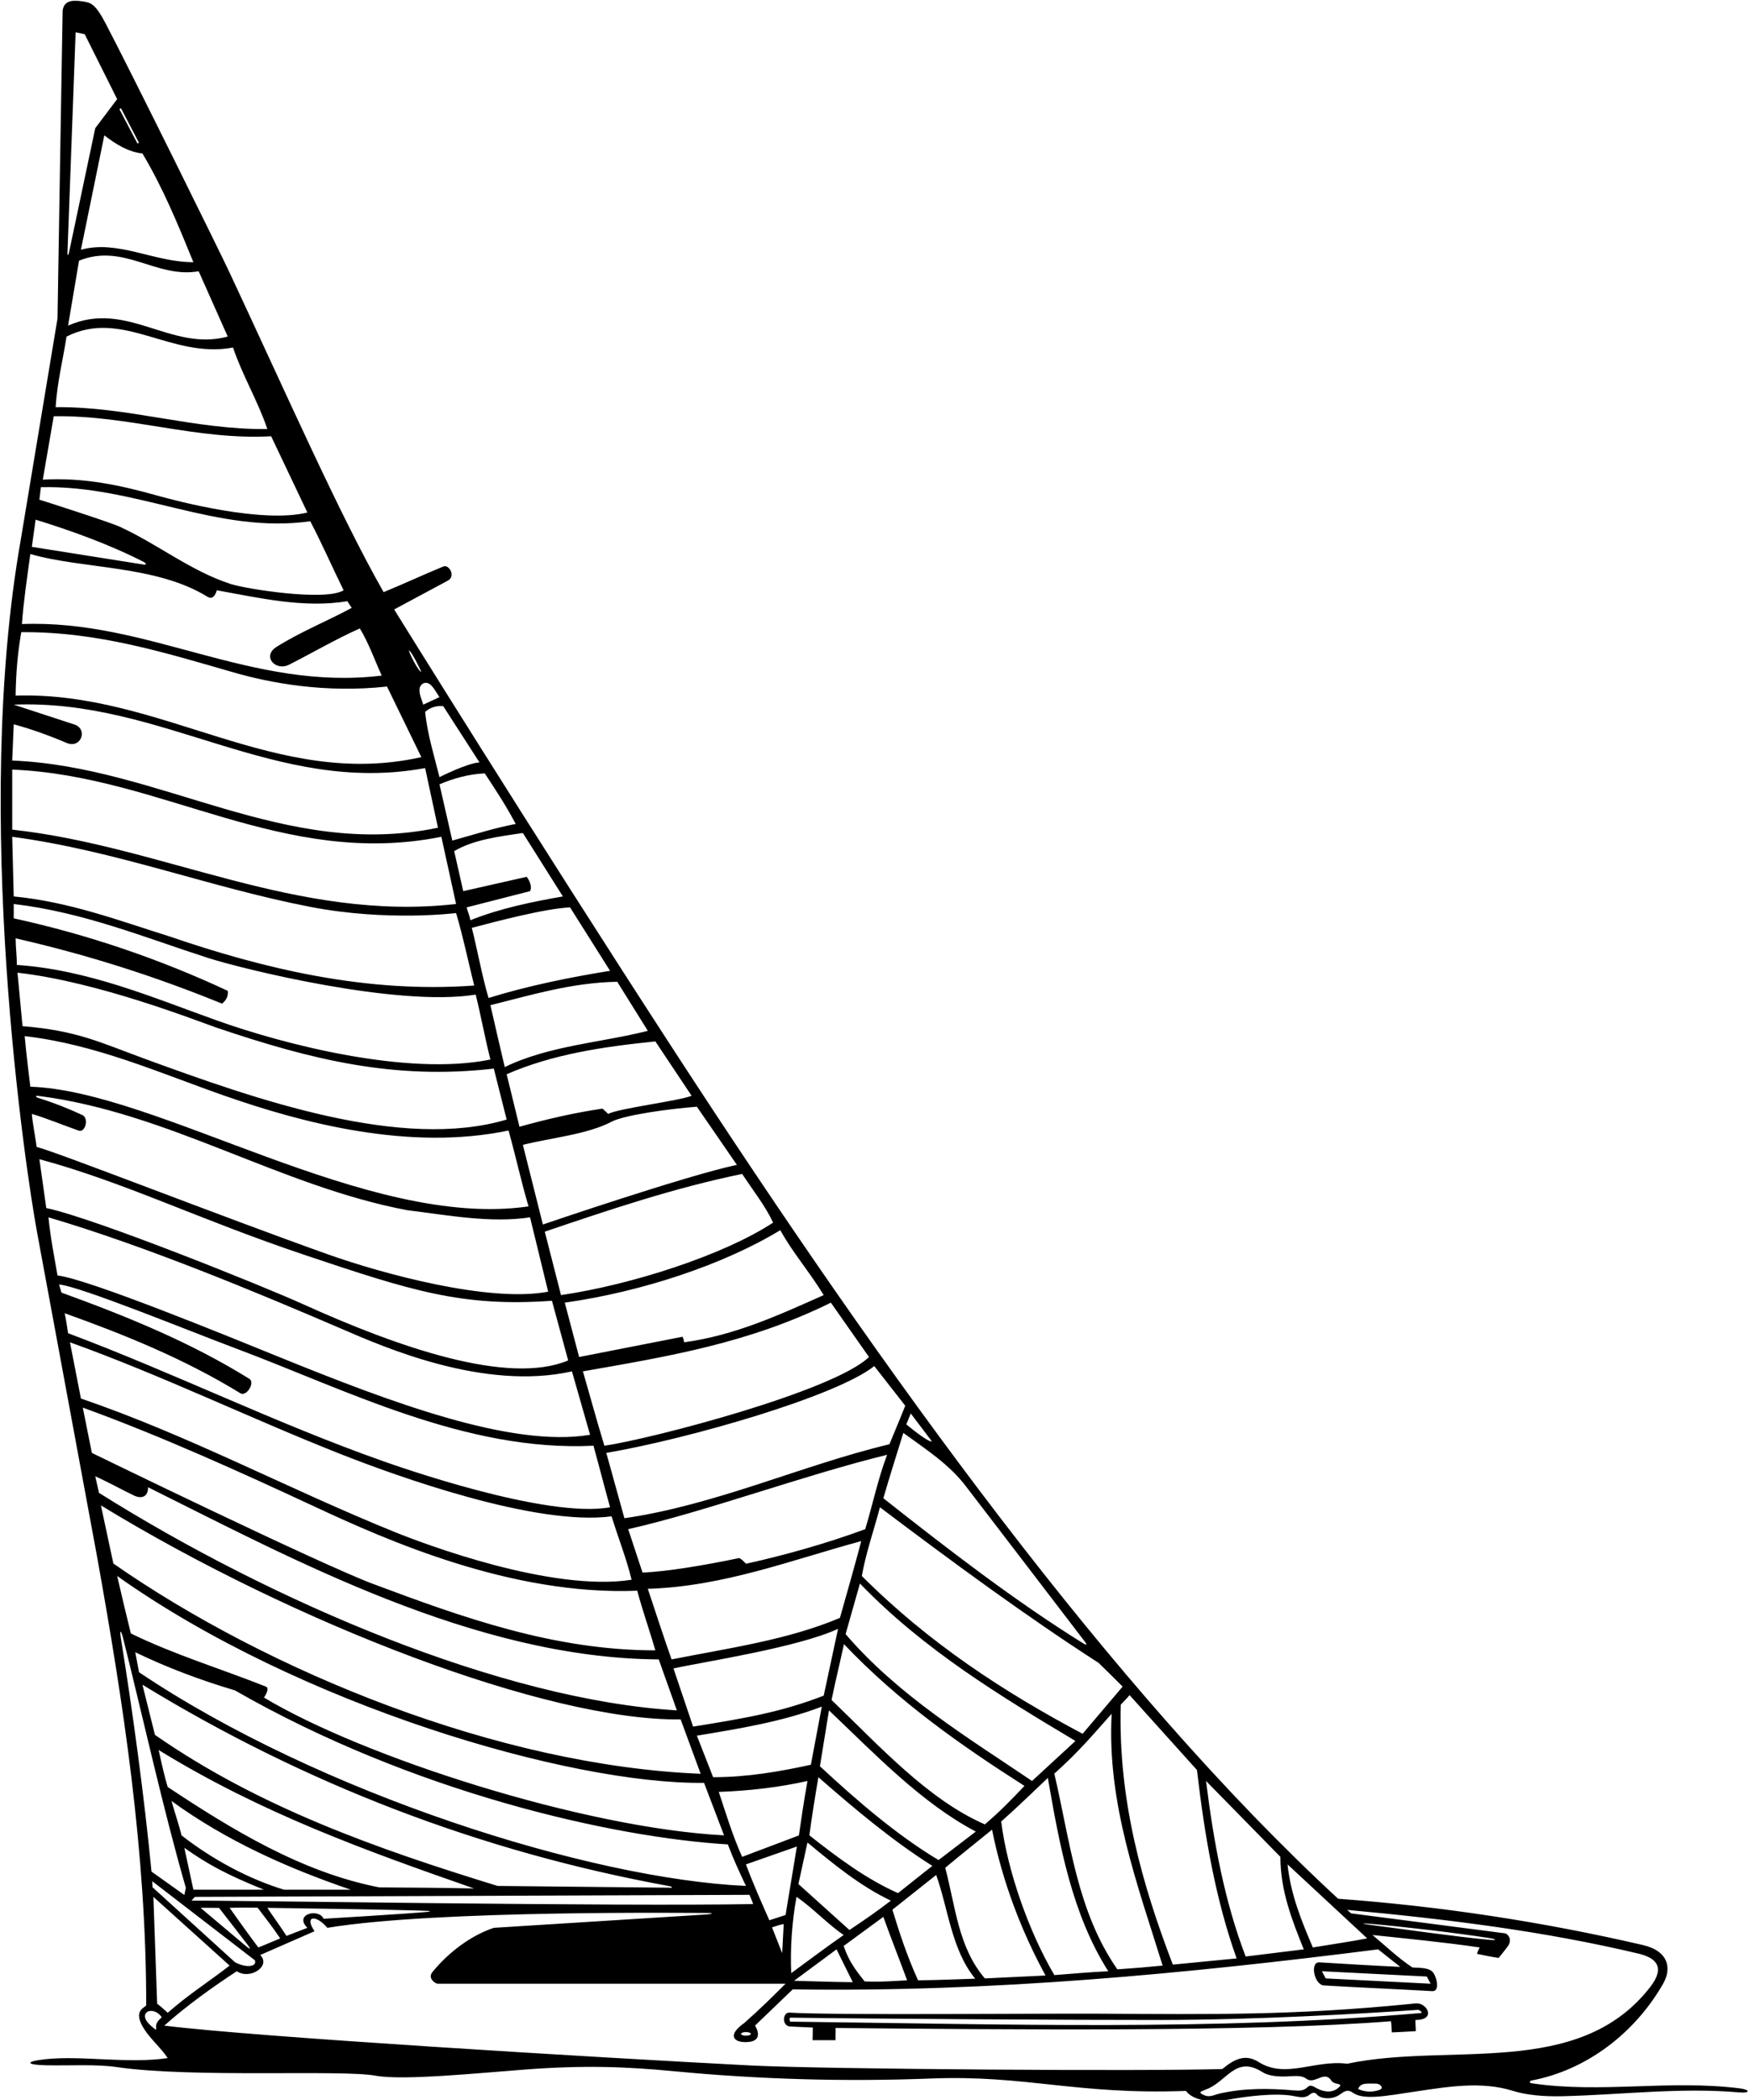 <?xml version="1.0" encoding="UTF-8"?>
<svg xmlns="http://www.w3.org/2000/svg" xmlns:xlink="http://www.w3.org/1999/xlink" width="519pt" height="623pt" viewBox="0 0 519 623" version="1.1">
<g id="surface1">
<path style=" stroke:none;fill-rule:nonzero;fill:rgb(0%,0%,0%);fill-opacity:1;" d="M 516.164 619.543 C 495.188 616.941 475.086 621.102 454.594 618.059 C 453.715 617.926 453.754 617.359 454.641 617.191 C 470.82 614.105 485.152 603.145 493.52 588.508 C 496.039 584.102 495.32 578.84 487.453 577.02 C 458.199 570.25 428.109 565.578 397.078 563.305 C 330.129 501.477 262.805 408.234 200.113 311.82 C 158.391 247.656 116.965 180.809 116.965 180.809 L 132.902 172.246 C 135.336 170.922 133.219 167.375 131.59 168.047 C 125.512 170.547 120.176 173.059 113.836 175.676 C 100.711 152.609 85.348 117.672 67.957 80.512 C 65.547 75.359 39.652 22.828 31.348 6.969 C 28.27 1.09 26.957 0.809 24.746 0.445 C 21.016 -0.164 18.957 0.395 18.59 3.16 C 18.551 3.449 17.066 94.477 17.066 94.477 C 17.066 94.477 6.332 159.168 6.129 160.328 C -8.23 241.785 7.562 347.043 11.031 365.773 C 13.844 380.949 28.52 460.227 28.82 461.902 C 36.555 504.965 43.418 549.406 43.387 595.004 C 42.051 595.988 39.621 597.145 42.906 602.152 C 44.809 605.051 47.879 607.699 49.77 610.57 C 37.863 612.34 24.262 609.703 13.191 610.938 C 7.422 611.582 7.688 612.562 13.508 612.699 C 20.801 612.875 28.461 612.324 34.762 613.258 C 57.281 616.527 101.367 613.93 111.496 615.801 C 119.543 617.285 141.766 615.031 155.879 613.969 C 173.312 612.652 185.625 613.098 200.004 614.473 C 225.172 616.883 250.59 617.625 276.32 616.633 C 304.637 615.543 319.316 621.516 351.945 620.312 C 351.945 620.312 354.539 624.766 364.883 622.84 C 369.453 621.988 378.773 620.738 384.191 621.887 C 386.469 622.371 387.5 622.223 388.352 621.602 C 389.215 620.969 390.004 620.383 390.844 621.434 C 391.695 622.504 395.133 623.219 397.762 621.273 C 399.121 620.266 400.031 619.844 401.434 620.844 C 404.621 623.121 411.23 621.805 419.961 620.504 C 429.762 619.043 439.637 617.383 448.914 620.289 C 452.898 621.539 458 622.027 463.801 621.883 C 481.438 621.445 498.719 619.227 516.148 620.758 C 519.438 621.047 519.434 619.945 516.164 619.543 Z M 405.703 575.066 C 400.754 576.016 395.129 576.828 389.574 577.754 C 386.215 569.914 382.969 561.965 382.07 553.113 Z M 406.688 570.742 C 415.586 571.5 431.621 573.352 441.746 574.938 C 444.328 575.34 444.32 575.715 441.688 575.469 C 431.746 574.539 415.68 572.223 406.766 571.07 C 403.844 570.691 403.809 570.496 406.688 570.742 Z M 379.945 550.875 C 379.945 560.957 383.414 569.691 386.887 578.316 L 369.641 580.441 C 363.367 564.09 360.121 546.395 357.879 528.363 Z M 355.191 525.113 C 357.434 544.492 360.68 563.418 366.953 581.004 L 348.027 582.844 C 338.844 558.875 331.785 533.965 332.566 505.738 C 333.754 504.453 334.379 503.891 335.191 502.891 Z M 228.297 569.691 C 225.879 564.203 223.504 558.891 221.352 553.113 L 236.465 547.809 C 235.172 555.441 234.219 561.598 233.113 568.121 Z M 232.555 570.812 L 232.105 579.434 L 229.082 571.793 C 230.293 571.441 231.211 571.035 232.555 570.812 Z M 91.211 571.93 C 91.211 571.93 87.254 573.453 85.004 574.328 C 83.324 571.641 80.941 568.453 79.336 565.996 C 79.336 565.996 118.668 566.543 126.816 566.891 C 127.754 566.93 127.785 567.109 126.906 567.191 C 120.75 567.777 96.027 569.242 96.027 569.242 C 94.598 566.027 87.125 567.848 91.211 571.93 Z M 45.254 559.891 L 45.176 558.102 L 75.641 581.562 C 76.312 583.469 73.129 583.953 69.707 582.121 Z M 68.137 583.133 C 62.09 587.836 55.707 591.867 49.77 597.133 C 48.754 596.203 47.941 595.453 46.633 594.441 L 45.516 562.746 Z M 59.516 565.996 C 61.754 565.953 63.312 566.039 65.004 566.016 C 67.301 568.926 70.746 573.441 73.566 577.082 C 74.457 578.234 74.293 578.434 73.191 577.516 Z M 68.137 565.996 C 71.066 565.891 74.691 565.953 76.441 565.953 C 78.754 569.016 80.816 571.578 83.145 575.066 C 81.129 575.891 78.879 576.891 76.648 577.754 C 73.387 573.383 70.566 569.453 68.137 565.996 Z M 56.824 563.867 L 57.832 562.746 L 222.379 562.141 C 222.379 562.141 223.129 563.766 223.48 564.875 C 183.254 565.641 69.254 563.762 56.824 563.867 Z M 255.566 457.203 C 253.566 464.766 251.41 472.34 249.242 479.98 C 233.562 486.586 216.199 488.938 199.289 492.301 C 197.004 485.891 194.691 478.703 192.234 471.355 C 214.746 470.684 235.184 462.691 255.566 457.203 Z M 190.664 466.539 L 186.41 453.66 C 209.441 448.453 238.281 437.715 263.242 431.594 C 260.555 438.652 258.984 446.266 256.746 453.66 C 245.305 457.887 232.867 461.387 221.371 463.918 C 220.762 463.262 220.137 462.637 219.383 462.219 C 208.727 464.449 197.762 466.246 190.664 466.539 Z M 240.168 544.492 C 240.879 539.141 241.848 533.066 242.855 527.242 C 253.723 536.762 264.809 546.059 276.68 553.562 C 273.566 555.953 270.129 558.766 266.488 561.629 C 257.078 557.484 248.57 551.098 240.168 544.492 Z M 264.359 563.867 C 259.816 567.328 257.191 569.141 252.066 572.578 L 236.922 558.938 L 239.609 546.617 C 247.562 553.227 255.402 559.609 264.359 563.867 Z M 243.305 523.996 L 245.992 507.418 C 259.656 520.41 273.547 534.969 289.562 543.371 C 285.754 546.266 283.191 548.266 278.504 551.828 C 266.184 544.438 254.395 534.297 243.305 523.996 Z M 246.754 504.328 C 248.004 498.266 249.164 493.652 250.441 487.766 C 266.793 505.016 285.414 517.957 304.004 529.828 C 300.176 533.867 296.629 537.516 292.246 541.242 C 275.336 533.852 261.09 518.105 246.754 504.328 Z M 250.922 484.797 L 255.176 469.785 C 274.219 489.5 296.84 503.164 319.129 516.492 L 306.246 528.363 C 287.211 515.484 266.715 503.164 250.922 484.797 Z M 248.68 483.227 L 244.426 503.051 C 232.219 507.754 222.316 509.578 205.672 512.234 L 199.848 494.988 C 208.578 493.027 236.586 488.828 248.68 483.227 Z M 243.863 506.301 L 240.617 523.547 C 231.434 525.562 221.801 527.242 211.609 527.242 L 206.793 514.922 C 219 512.906 232.219 510.777 243.863 506.301 Z M 239.609 528.363 C 238.359 535.426 237.629 540.641 237.066 544.516 L 220.234 550.875 C 217.434 544.715 215.418 537.996 213.289 531.609 C 222.359 531.273 231.098 530.266 239.609 528.363 Z M 221.352 559.5 C 175.109 557.422 94.879 532.141 41.258 496.105 L 40.137 490.172 C 49.656 494.762 59.516 498.461 69.707 501.484 C 122.574 531.84 182.004 545.141 215.977 547.18 C 217.629 551.516 219.273 555.133 221.352 559.5 Z M 198.602 559.555 C 199.539 559.727 199.879 560.152 198.504 560.027 L 147.656 559.5 C 111.93 548.523 76.887 536.188 45.977 514.684 L 42.266 499.805 C 90.406 529.215 142.445 549.309 198.602 559.555 Z M 140.676 560.254 C 130.207 560.027 122.504 560.016 112.551 559.93 C 89.539 555.469 68.84 542.785 49.754 530.141 C 48.754 526.766 48.086 523.777 47.082 519.18 C 77.504 537.891 108.531 549.055 140.676 560.254 Z M 104.09 560.617 L 84.266 560.617 C 73.625 557.371 62.953 551.574 53.879 544.516 C 53.129 541.516 52.023 538.262 50.891 534.297 C 67.242 546.172 85.387 554.234 104.09 560.617 Z M 78.328 560.617 L 57.387 560.617 L 54.699 548.188 C 61.504 553.016 67.297 556.176 78.328 560.617 Z M 236.359 562.746 C 241.176 565.996 245.547 570.812 250.359 574.059 C 245.754 577.266 239.895 581.602 234.793 585.371 C 234.457 578.09 235.016 570.027 236.359 562.746 Z M 248.234 578.316 L 253.051 588.059 C 247.129 588.016 241.191 587.766 235.629 587.641 Z M 250.359 577.305 L 262.121 568.684 C 264.441 575.141 266.824 581.113 269.176 587.5 C 265.191 587.703 261.254 588.059 256.566 587.828 C 253.992 584.582 251.859 581.84 250.359 577.305 Z M 264.809 566.555 L 277.801 556.25 C 281.379 566.203 282.324 578.395 289.379 587.016 C 284.004 587.203 278.445 587.441 272.426 587.5 C 269.066 580.078 266.945 573.516 264.809 566.555 Z M 280.488 554.121 C 284.941 550.391 289.672 546.617 294.379 542.812 C 297.398 557.93 302.977 572.75 310.254 586.078 L 292.246 586.938 C 284.297 577.645 283.512 565.434 280.488 554.121 Z M 297.098 540.387 C 301.801 536.242 306.441 531.703 310.941 527.453 C 314.414 547.5 318.121 567.898 328.871 584.809 C 322.703 585.121 319.316 585.453 312.879 585.953 C 305.379 573.266 298.891 554.949 297.098 540.387 Z M 312.863 526.191 C 320.566 519.266 324.156 514.789 329.879 508.426 C 328.426 534.969 337.609 559.273 345 583.133 C 340.52 583.578 336.691 583.891 331.562 584.25 C 319.574 567.004 317.566 546.352 312.863 526.191 Z M 333.129 500.363 L 321.258 514.363 C 298.074 502.043 275.785 487.594 255.738 467.547 C 256.969 460.605 259.32 453.996 261.113 447.164 C 282.168 463.066 304.816 479.703 326.004 493.328 C 328.566 495.828 330.645 497.875 333.129 500.363 Z M 286.785 441.148 C 287.492 442.09 316.164 479.445 322.004 487.141 C 322.688 488.039 322.379 488.043 321.605 487.641 C 301.312 475.059 281.371 459.68 262.121 444.477 C 264.191 437.391 266.039 431.594 268.059 425.102 C 274.832 430.035 281.773 434.469 286.785 441.148 Z M 270.254 419.328 L 276.504 427.578 C 275.879 428.078 271.191 424.453 268.941 422.578 C 269.379 421.578 269.754 420.516 270.254 419.328 Z M 268.617 417.035 C 267.051 421.066 265.492 424.605 263.941 428.453 C 237.848 434.727 212.395 446.492 185.289 450.41 L 179.914 431.035 C 204.219 426.891 248.191 414.266 259.434 405.273 Z M 257.863 402.586 C 247.336 412.777 193.242 426.891 179.352 428.906 C 177.004 421.266 175.191 414.453 172.969 406.844 C 198.504 402.363 222.129 398.516 246.555 386.461 Z M 244.426 384.219 C 231.098 390.156 217.992 396.203 202.984 398.219 C 202.922 397.551 202.84 397.141 202.504 396.578 L 171.848 402.586 L 167.594 386.461 C 190.555 383.211 214.797 375.141 231.547 364.953 C 235.242 371.676 240.133 377.172 244.426 384.219 Z M 229.418 362.715 C 214.746 372.348 187.465 381.141 166.473 384.219 L 161.656 365.402 C 180.809 358.906 200.074 352.41 220.234 348.27 C 223.367 353.086 227.066 357.676 229.418 362.715 Z M 218.664 345.578 C 203.465 348.809 161.098 363.277 161.098 363.277 L 155.16 339.645 C 163.613 337.527 174.359 336.547 181.504 332.766 C 185.215 330.805 198.641 328.938 206.793 328.332 Z M 205.227 325.086 C 201.305 326.652 183.723 328.781 180.473 330.461 L 178.793 328.891 C 170.395 330.125 162.219 332.027 154.152 334.27 L 150.344 318.699 C 163.898 312.766 179.016 310.523 194.473 308.957 Z M 192.234 305.82 C 178.57 309.293 162.891 310.188 149.785 316.57 C 148.328 310.523 147.129 305.141 145.527 298.203 C 157.738 295.18 169.629 291.516 183.16 291.262 Z M 181.031 288.012 C 169.16 289.914 156.504 292.492 144.969 296.074 C 143.004 289.391 141.629 281.641 140.004 275.266 C 146.836 273.473 161.656 269.531 169.16 269.195 Z M 167.031 265.949 C 157.961 267.516 148.219 269.531 139.594 273.004 C 139.379 271.766 138.809 270.539 138.473 269.195 L 157.289 264.379 C 157.961 263.148 157.176 261.242 156.281 260.125 L 137.465 264.379 L 134.777 252.508 C 140.379 249.148 148.105 248.141 155.16 247.133 Z M 153.031 244.445 C 146.535 245.676 141.02 247.504 134.219 249.371 L 130.41 232.684 C 134.664 230.891 139.031 229.66 143.848 229.438 C 147.098 234.363 150.16 238.996 153.031 244.445 Z M 131.527 209.5 L 142.281 226.188 C 138.629 226.391 130.41 230.555 130.41 230.555 C 128.953 224.621 126.824 217.898 126.152 211.18 C 127.609 209.949 129.402 209.277 131.527 209.5 Z M 128.141 203.508 C 129.016 204.488 129.781 205.93 130.41 206.812 L 125.594 209.051 C 125.145 207.512 124.516 206.34 124.48 204.766 C 124.441 202.805 126.5 201.668 128.141 203.508 Z M 125.031 199.309 C 124.191 199.328 121.254 193.453 121.34 192.926 C 122.191 193.453 124.023 197.18 125.031 199.309 Z M 67.578 99.852 C 50.664 104.445 37.672 88.879 20.203 96.605 L 23.449 77.34 C 36.664 71.965 46.41 82.719 58.953 80.477 Z M 57.387 77.789 C 45.625 77.789 34.984 71.07 24.012 74.094 L 30.953 40.156 C 34.312 42.734 38.012 45.086 42.266 45.531 C 48.426 55.836 52.906 66.812 57.387 77.789 Z M 35.883 32.094 L 41.258 42.398 L 40.754 42.516 L 35.441 32.391 Z M 22.441 9.582 C 23.066 9.703 24.121 9.918 25.129 10.141 L 34.762 29.406 L 28.266 38.027 C 25.75 49.973 22.969 63.09 20.453 75.02 C 20.281 75.844 19.988 75.852 20.016 75.039 Z M 19.754 99.852 C 36.328 91.453 50.777 106.574 69.145 103.102 C 71.945 111.391 76.539 119.004 79.336 127.293 C 57.496 127.516 38.012 120.574 16.504 120.797 C 17.004 113.266 18.547 107.398 19.754 99.852 Z M 15.945 123.484 C 38.344 123.148 58.281 130.652 80.457 129.422 L 91.211 152.047 C 77.953 155.359 52.719 148.723 46.496 146.98 C 35.832 143.992 24.902 141.59 12.699 142.301 Z M 12.137 144.539 C 40.363 143.867 64.516 158.562 92.066 154.641 C 95.41 161 98.602 168.285 101.961 175.117 C 96.586 178.477 72.922 174.715 68.484 173.266 C 56.574 169.387 46.977 161.547 35.629 156.309 C 32.297 154.77 11.691 148.238 11.691 148.238 Z M 10.57 154.172 C 21.117 157.41 32.789 161.648 42.66 166.719 C 43.379 167.086 43.609 167.648 42.602 167.488 L 9.449 162.234 Z M 9 164.363 C 24.73 168.902 46.211 167.57 61.602 177.062 C 63.613 178.301 64.328 175.117 64.328 175.117 C 77.004 177.391 90.09 180.492 103.082 178.363 C 103.527 179.035 103.816 179.578 104.379 180.328 C 97.453 184.102 89.051 187.48 82.02 191.941 C 77.719 194.672 81.691 199.281 85.859 197.16 C 92.848 193.605 99.66 189.613 106.777 186.43 C 109.465 190.906 111.145 195.727 113.273 200.43 C 74.41 205.133 44.023 183.688 6.504 185.141 C 7.004 178.328 8.004 171.703 9 164.363 Z M 6.312 187.547 C 28.922 187.348 49.004 193.637 69.234 199.461 C 80.297 202.648 96.414 205.688 114.84 203.676 L 125.031 224.621 C 81.578 234.363 47.977 205.02 4.633 206.363 C 4.727 199.77 5.242 193.641 6.312 187.547 Z M 4.074 214.879 C 9.16 216.238 15.078 218.387 19.75 220.398 C 24.133 222.258 26.25 216.109 21.883 214.879 L 4.074 209.051 C 48.203 207.262 81.578 236.047 126.152 227.867 L 129.961 245.562 C 84.488 255.086 47.641 227.422 3.625 225.629 Z M 3.625 228.316 C 48.09 230.109 83.816 257.66 130.969 248.254 L 135.34 268.188 C 87.961 273.562 48.426 251.051 3.625 246.125 Z M 91.98 269.023 C 115.027 273.488 135.34 270.875 135.34 270.875 C 137.457 278.012 138.922 285.211 140.715 292.379 C 108.906 294.73 78.441 287.453 50.328 277.82 C 35.32 273.117 20.539 267.516 4.074 265.949 L 3.625 248.254 C 34.211 252.316 62.121 263.242 91.98 269.023 Z M 4.633 278.379 C 25.801 283.195 46.184 289.691 65.898 297.758 C 67.129 296.746 67.801 295.516 67.578 293.949 C 47.418 284.539 26.137 277.262 4.074 272.445 L 4.074 268.188 C 24.797 270.641 42.723 278.062 61.59 284.148 C 71.949 287.492 118.113 298.848 141.16 295.066 C 142.73 301.453 144.004 308.391 145.527 314.332 C 120.871 319.355 84.035 309.785 64.344 302.738 C 45.168 295.871 26.184 287.727 5.004 286.266 C 5.004 283.516 4.664 281.395 4.633 278.379 Z M 5.195 288.57 C 29.465 291.309 58.957 303.086 64.371 304.914 C 92.477 314.41 116.938 320.434 146.535 317.02 L 150.344 332.141 C 119.281 341.383 76.332 326.328 43.051 314.145 C 29.703 309.258 22.816 305.727 6.684 304.434 Z M 7.32 307.387 C 28.492 309.836 47.211 318.277 66.613 325.066 C 89.863 333.203 121.539 341.551 150.906 335.387 C 153.328 344.125 154.711 350.777 156.84 357.898 C 109.004 364.891 46.879 323.641 9 322.395 C 9 322.395 7.754 312.391 7.32 307.387 Z M 10.879 340.266 C 10.629 338.141 9.629 333.016 9.449 330.461 C 13.668 331.695 18.641 333.777 23.332 335.414 C 25.352 336.117 26.418 331.719 24.465 330.809 C 20.441 328.938 15.918 327.137 11.125 325.652 C 10.57 325.395 10.594 325.02 11.137 325.086 C 49.961 329.984 82.891 351.84 120.777 359.02 C 132.648 360.477 145.527 362.938 157.289 361.148 L 162.664 383.211 C 145.18 386.516 113.535 377.906 97.223 372.102 C 65.344 360.758 17.27 341.891 10.879 340.266 Z M 11.691 343.898 C 37.18 350.801 58.828 361.711 90.484 372.332 C 122.059 382.926 137.133 387.805 163.785 385.898 L 168.602 403.598 C 150.781 411.078 118.156 399.707 89.672 386.801 C 78.387 381.688 28.176 361.418 13.73 358.395 Z M 14.379 361.148 C 43.34 369.684 76.602 383.562 101.859 394.441 C 113.996 399.672 143.672 412.688 169.723 406.844 L 175.098 425.66 C 151.793 429.562 115.926 416.02 82.785 402.562 C 68.34 396.695 26.137 379.402 17.066 378.395 C 16.059 372.57 14.969 367.148 14.379 361.148 Z M 19.195 389.598 C 37.086 395.992 54.871 403.23 71.332 413.34 C 73.133 414.445 75.793 410.172 73.984 409.051 C 56.52 398.207 37.672 390.531 18.238 383.477 L 17.516 381.086 C 23.254 381.391 57.012 395.195 70.035 400.062 C 102.34 412.133 138.199 430.781 176.105 428.906 C 177.785 434.953 179.352 441.113 181.031 447.164 C 162.004 450.641 117.188 434.719 113.797 433.527 C 81.984 422.324 51.781 407.371 20.203 395.531 C 19.867 393.516 19.754 392.266 19.195 389.598 Z M 20.762 398.219 C 48.004 408.016 74.055 420.703 100.934 431.324 C 117.746 437.969 159.027 452.824 181.48 449.852 C 183.504 456.391 185.934 462.5 187.418 468.668 C 163.816 472.348 126.16 458.152 117.199 454.535 C 85.875 441.883 55.918 425.777 24.012 414.906 Z M 24.57 417.598 C 47.793 426.008 72.203 437.117 93.441 447.008 C 114.547 456.836 151.711 473.438 189.098 471.914 C 190.738 478.086 192.754 483.645 194.473 489.609 C 164.375 489.609 137.328 479.871 110.676 469.891 C 94.711 463.91 27.258 431.035 27.258 431.035 Z M 28.266 437.98 C 32.148 439.703 36.113 441.938 39.688 443.648 C 42.141 444.82 43.961 443.961 43.945 441.227 C 86.43 462.324 140.672 491.945 195.48 492.301 L 200.855 507.418 C 148.879 504.266 80.879 475.266 29.379 442.891 Z M 29.945 446.605 C 87.129 481.516 162.227 510.562 201.977 510.105 L 207.914 526.234 C 147.77 523.77 79.629 495.891 33.641 463.852 Z M 208.922 528.922 L 214.855 544.492 C 173.262 542.328 107.727 521.289 78.328 503.609 C 79.004 502.641 80.004 500.766 78.891 500.363 C 65.672 495.098 51.594 490.859 38.824 484.586 C 37.367 478.648 36.379 474.516 34.762 467.547 C 88.688 505.84 169.09 529.43 208.922 528.922 Z M 35.875 486.055 C 35.469 483.52 35.883 483.414 36.504 485.891 C 42.363 509.23 48.465 536.973 55.145 560.059 L 54.699 562.188 L 44.953 555.242 C 42.852 533.312 39.332 507.449 35.875 486.055 Z M 46.359 601.695 C 46.406 601.949 46.277 602.219 46.086 602.07 C 45.332 601.473 44.473 600.793 43.824 599.996 C 42 597.758 43.547 596.031 45.805 596.742 C 46.645 597.008 47.449 597.621 48.004 598.453 C 47.133 599.281 46.062 600.203 46.359 601.695 Z M 396.891 619.59 C 395.121 620.953 392.855 620.594 390.918 619.625 C 389.867 619.102 388.953 618.27 388.066 619.137 C 386.809 620.363 385.527 620.285 384.008 620.156 C 376.297 619.508 369.141 619.465 361.988 621.078 C 360.207 621.48 359.004 622.355 357.242 621.543 C 355.672 620.816 355.867 620.625 357.965 619.844 C 364.074 617.57 366.633 609.695 374.535 614.684 C 375.691 615.418 377.059 615.77 378.496 615.922 C 382.836 616.387 385.578 615.184 387.625 616.688 C 388.699 617.48 389.812 617.133 390.906 616.707 C 392.395 616.125 393.84 615.398 395.059 617.242 C 396.043 618.73 399.207 617.801 396.891 619.59 Z M 409.434 619.973 C 407.34 620.758 405.082 620.684 403.016 619.754 C 403.703 617.691 406.113 618.211 408.129 618.145 C 409.621 618.098 410.746 619.48 409.434 619.973 Z M 399.77 612.25 C 390.109 610.992 381.531 616.816 373.484 611.738 C 369.719 609.359 366.559 610.625 362.695 613.82 C 340.586 614.52 244.621 613.887 222.789 612.766 C 177.406 610.43 75.227 604.27 48.762 600.938 C 55.199 595.156 63.137 589.457 70.266 584.809 C 74.199 587.453 80.527 583.27 77.211 579.996 C 82.586 577.645 88.129 575.203 93.336 572.938 C 90.254 568.453 93.566 567.766 97.145 571.93 C 129.441 566.547 206.574 567.551 209.754 567.52 C 211.812 567.5 211.566 567.766 209.816 567.953 L 146.535 571.93 C 139.656 574.223 133.066 579.234 128.305 585.066 C 126.82 586.883 129.168 588.508 129.879 588.508 C 137.852 588.508 233.113 588.508 233.113 588.508 C 228.941 592.641 225.691 595.891 220.816 600.203 C 216.102 603.469 217.266 605.91 221.379 605.836 C 227.254 605.727 224.039 600.938 224.039 600.938 L 235.242 590.188 C 294.602 591.082 352.391 585.484 408.953 578.316 L 415.504 583.516 C 408.605 583.199 399.719 582.68 391.508 582.172 C 388.648 581.996 389.918 588.844 392.879 589.023 C 403.891 589.68 414.266 590.094 425.008 590.711 C 427.41 590.848 426.305 586.289 425.121 585.027 C 423.996 583.824 421.879 583.809 419.145 583.691 C 415 581.004 411.191 577.305 407.273 574.059 C 416.504 575.035 428.508 576.191 439.078 577.754 C 438.754 578.328 438.52 578.875 438.254 579.641 C 440.691 580.141 442.379 580.52 444.711 580.863 C 445.504 579.891 447.508 577.402 447.73 576.938 C 448.723 574.871 447.156 573.66 446.641 573.566 C 446.285 573.504 400.934 567.641 400.934 567.641 L 399.754 566.605 C 429.379 569.348 458.145 572.902 486.18 579.578 C 491.348 580.809 494.371 583.5 489.602 589.605 C 468.316 616.844 430.258 605.805 399.77 612.25 Z M 222.809 603.391 C 222.809 603.684 222.152 603.922 221.348 603.922 C 220.543 603.922 219.891 603.684 219.891 603.391 C 219.891 603.098 220.543 602.859 221.348 602.859 C 222.152 602.859 222.809 603.098 222.809 603.391 Z M 423.398 586.379 L 424.52 588.508 L 393.383 586.938 L 392.266 584.809 L 423.398 586.379 "/>
<path style=" stroke:none;fill-rule:nonzero;fill:rgb(0%,0%,0%);fill-opacity:1;" d="M 417.754 594.582 C 383.555 597.922 360.652 597.602 324.879 597.391 C 309.348 597.301 247.129 597.891 234.133 597.082 C 232.168 597.172 231.98 601.074 234.504 601.203 C 236.746 601.316 240.141 601.473 241.191 601.516 C 241.191 603.016 241.145 603.902 241.129 605.266 L 247.941 605.266 C 247.891 604.203 248.004 602.703 247.941 601.641 C 298.086 602.09 372.254 602.891 412.754 599.641 C 412.898 600.477 412.973 602.219 413.004 602.953 C 414.559 602.906 418.191 602.703 420.129 602.578 C 420.066 601.578 420.004 599.266 420.004 599.266 C 424.68 599.266 424.172 596.594 422.836 595.371 C 421.371 594.027 420.465 594.316 417.754 594.582 Z M 421.699 597.203 C 360.148 602.539 297.727 600.512 234.566 599.766 C 234.246 599.758 234.215 598.578 234.504 598.578 C 257.895 598.914 320.133 599.297 344.441 599.266 C 372.973 599.23 403.527 597.441 420.754 596.266 C 421.242 596.234 422.219 597.156 421.699 597.203 "/>
</g>
</svg>
